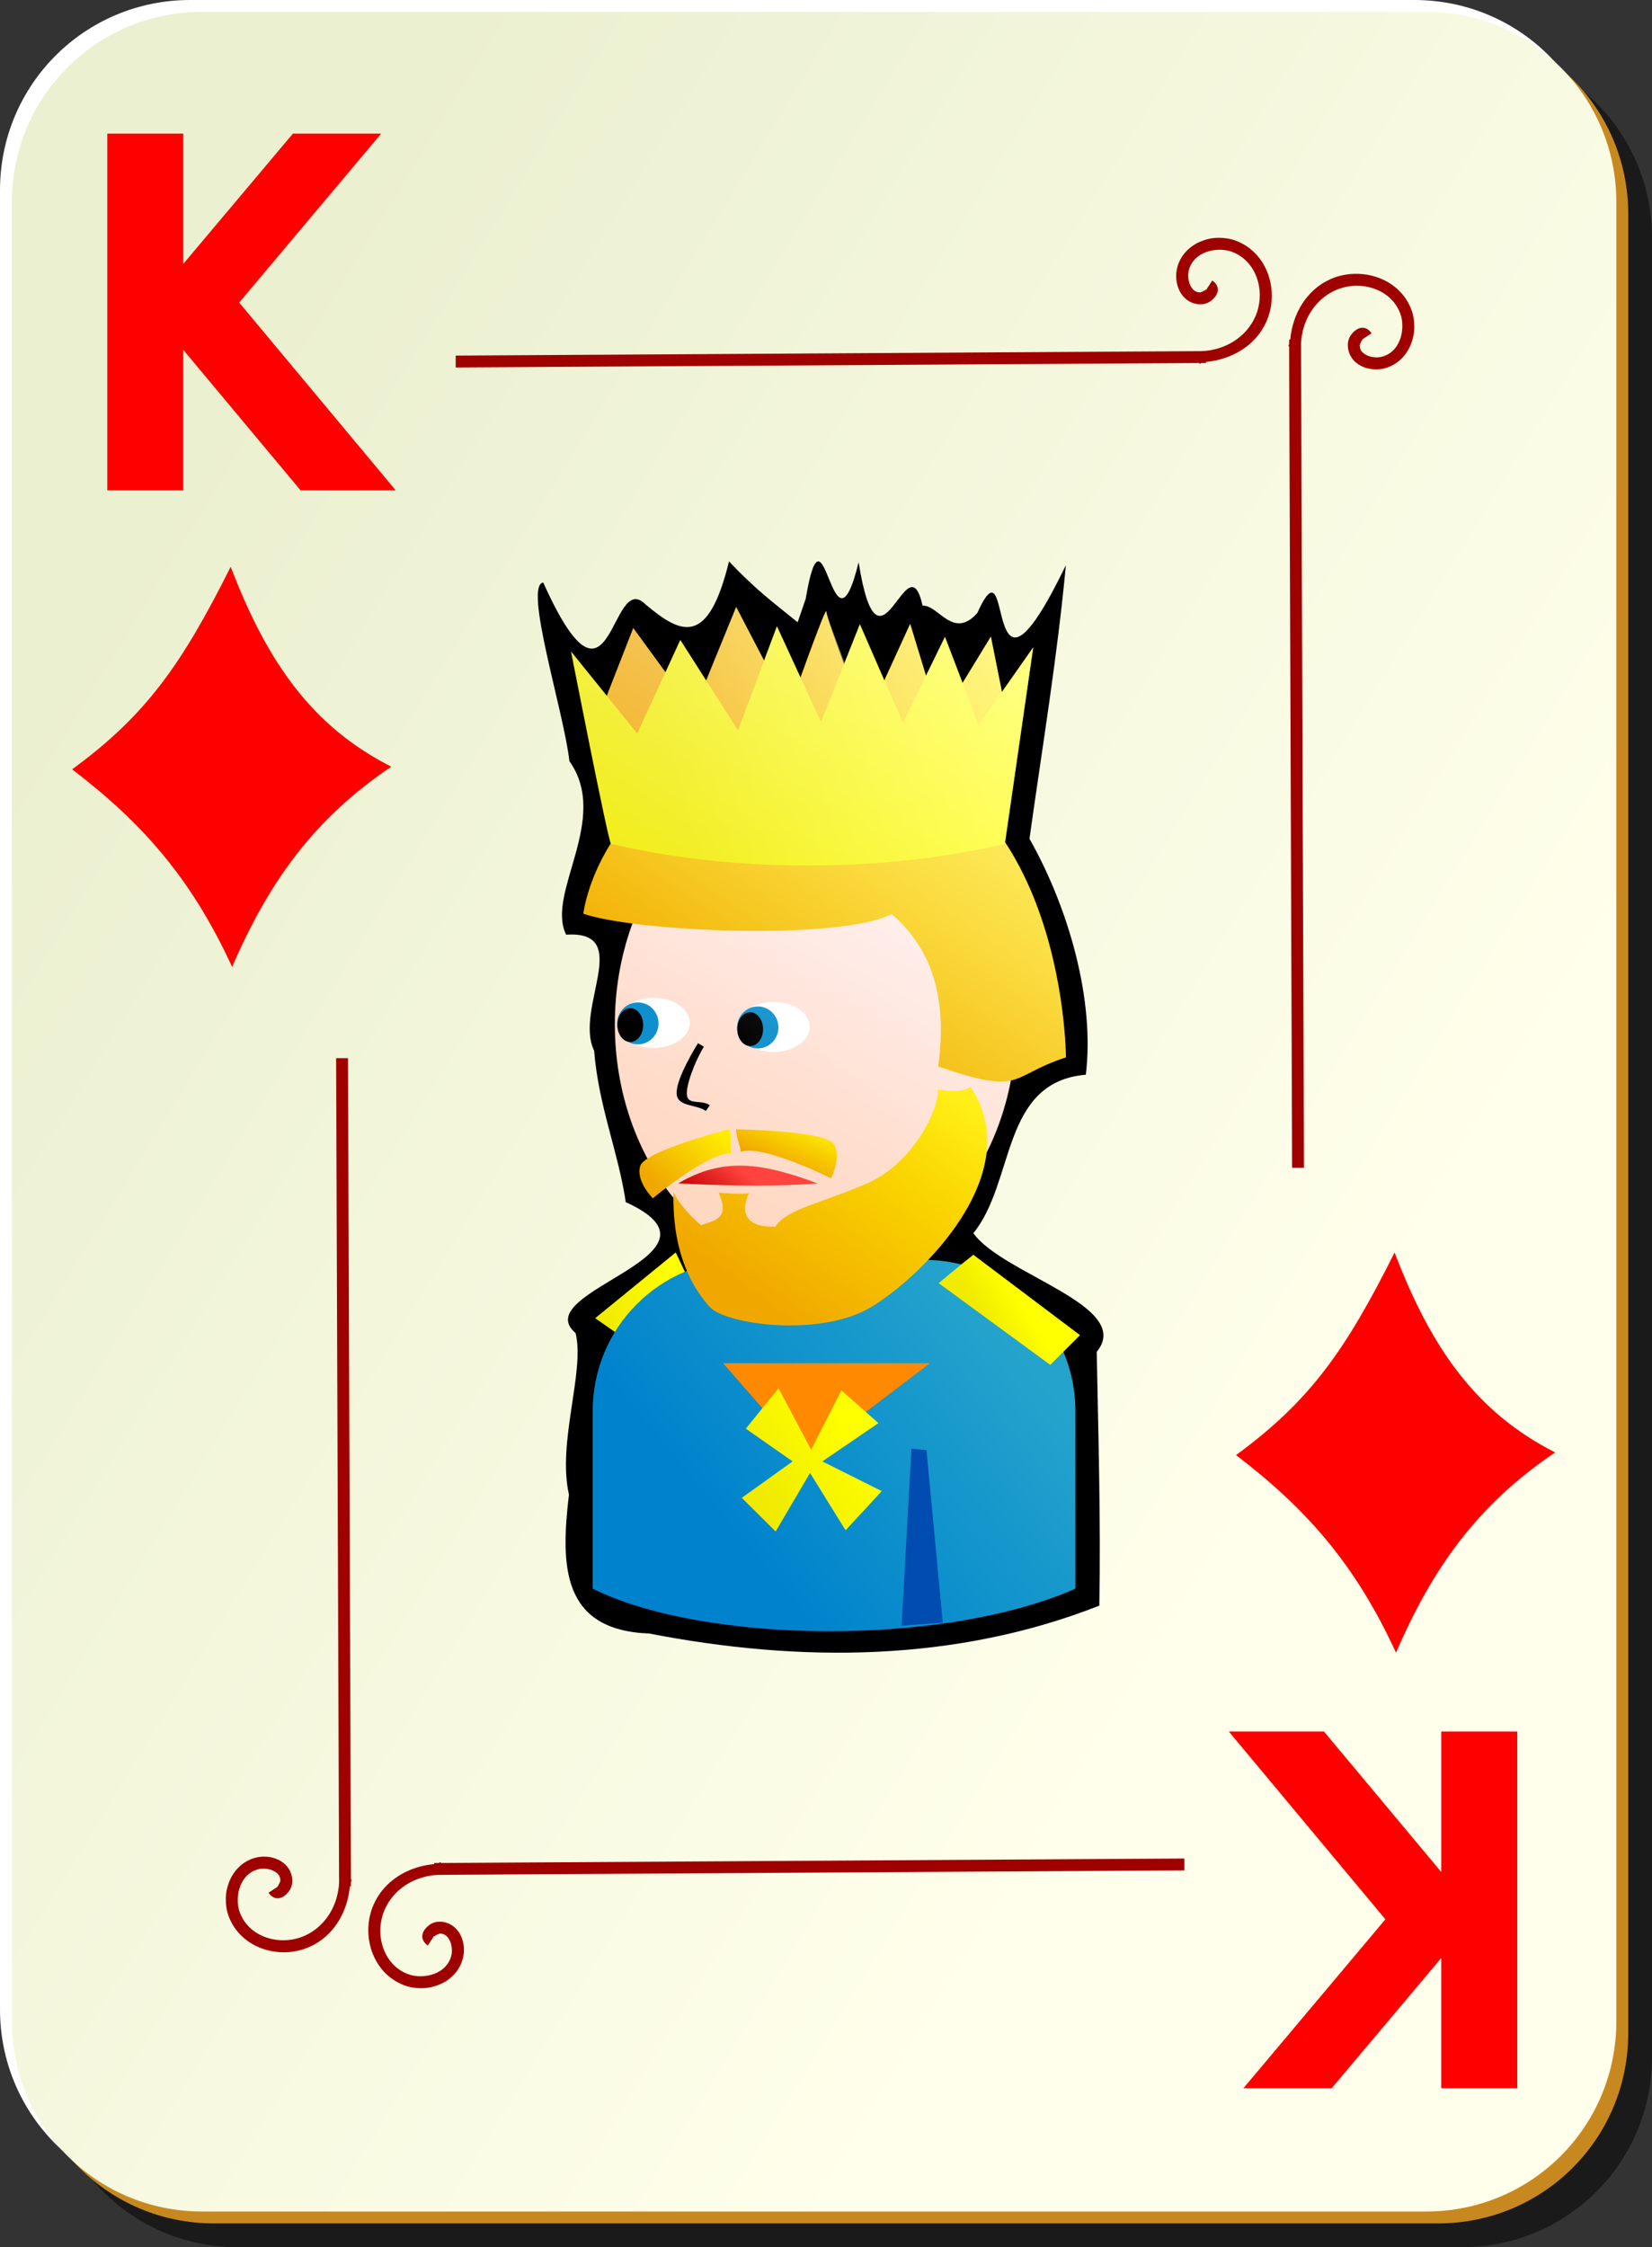 <?xml version="1.0" encoding="UTF-8" standalone="no"?>
<!-- Created with Inkscape (http://www.inkscape.org/) -->

<svg
   xmlns:dc="http://purl.org/dc/elements/1.1/"
   xmlns:cc="http://creativecommons.org/ns#"
   xmlns:rdf="http://www.w3.org/1999/02/22-rdf-syntax-ns#"
   xmlns:svg="http://www.w3.org/2000/svg"
   xmlns="http://www.w3.org/2000/svg"
   xmlns:xlink="http://www.w3.org/1999/xlink"
   xmlns:sodipodi="http://sodipodi.sourceforge.net/DTD/sodipodi-0.dtd"
   xmlns:inkscape="http://www.inkscape.org/namespaces/inkscape"
   width="139"
   height="189"
   id="svg23580"
   version="1.1"
   inkscape:version="0.48.0 r9654"
   sodipodi:docname="kd.svg">
  <rect width="100%" height="100%" fill="#333333" stroke="none"/>
  <defs
     id="defs23582">
    <linearGradient
       inkscape:collect="always"
       xlink:href="#linearGradient2060-1"
       id="linearGradient17412"
       gradientUnits="userSpaceOnUse"
       gradientTransform="translate(0,-1)"
       x1="2"
       y1="63.1"
       x2="109"
       y2="128.695" />
    <linearGradient
       id="linearGradient2060-1">
      <stop
         style="stop-color:#ebf0d0;stop-opacity:1;"
         offset="0"
         id="stop2062-0" />
      <stop
         style="stop-color:#ffffeb;stop-opacity:1;"
         offset="1"
         id="stop2064-0" />
    </linearGradient>
    <linearGradient
       y2="256.18"
       x2="484.796"
       y1="437.499"
       x1="356.442"
       gradientTransform="matrix(0.187,0,0,0.145,-43.32,111.049)"
       gradientUnits="userSpaceOnUse"
       id="linearGradient12984"
       xlink:href="#linearGradient3857-6"
       inkscape:collect="always" />
    <linearGradient
       id="linearGradient3857-6">
      <stop
         style="stop-color:#ffd8c1;stop-opacity:1;"
         offset="0"
         id="stop3859-1" />
      <stop
         style="stop-color:#ffeded;stop-opacity:1;"
         offset="1"
         id="stop3861-6" />
    </linearGradient>
    <linearGradient
       y2="101.982"
       x2="32.217"
       y1="103.131"
       x1="25.75"
       gradientTransform="translate(-13.627,78.294)"
       gradientUnits="userSpaceOnUse"
       id="linearGradient12986"
       xlink:href="#linearGradient5407-0"
       inkscape:collect="always" />
    <linearGradient
       id="linearGradient5407-0">
      <stop
         style="stop-color:#f0eb00;stop-opacity:1;"
         offset="0"
         id="stop5409-8" />
      <stop
         style="stop-color:#ffff00;stop-opacity:1;"
         offset="1"
         id="stop5411-3" />
    </linearGradient>
    <linearGradient
       y2="415.539"
       x2="449.323"
       y1="540.539"
       x1="298.986"
       gradientTransform="matrix(0.145,0,0,0.145,-20.925,121.69)"
       gradientUnits="userSpaceOnUse"
       id="linearGradient12988"
       xlink:href="#linearGradient3865"
       inkscape:collect="always" />
    <linearGradient
       id="linearGradient3865">
      <stop
         style="stop-color:#0083cc;stop-opacity:1;"
         offset="0"
         id="stop3867" />
      <stop
         style="stop-color:#24a4cc;stop-opacity:1;"
         offset="1"
         id="stop3869" />
    </linearGradient>
    <linearGradient
       y2="161.753"
       x2="42.005"
       y1="191.004"
       x1="15.552"
       gradientTransform="scale(1.193,0.838)"
       gradientUnits="userSpaceOnUse"
       id="linearGradient12990"
       xlink:href="#linearGradient5417-6"
       inkscape:collect="always" />
    <linearGradient
       id="linearGradient5417-6">
      <stop
         id="stop5419-1"
         offset="0"
         style="stop-color:#f0a700;stop-opacity:1;" />
      <stop
         id="stop5421-7"
         offset="1"
         style="stop-color:#ffed00;stop-opacity:1;" />
    </linearGradient>
    <linearGradient
       y2="322.139"
       x2="312.092"
       y1="346.327"
       x1="294.246"
       gradientTransform="matrix(0.145,0,0,0.145,-20.527,124.383)"
       gradientUnits="userSpaceOnUse"
       id="linearGradient12992"
       xlink:href="#linearGradient6214-2"
       inkscape:collect="always" />
    <linearGradient
       id="linearGradient6214-2">
      <stop
         style="stop-color:#c10000;stop-opacity:1;"
         offset="0"
         id="stop6216-9" />
      <stop
         style="stop-color:#ff433e;stop-opacity:1;"
         offset="1"
         id="stop6218-7" />
    </linearGradient>
    <linearGradient
       y2="191.221"
       x2="39.467"
       y1="209.021"
       x1="22.545"
       gradientTransform="scale(1.147,0.871)"
       gradientUnits="userSpaceOnUse"
       id="linearGradient12994"
       xlink:href="#linearGradient5417-6"
       inkscape:collect="always" />
    <linearGradient
       id="linearGradient23487">
      <stop
         id="stop23489"
         offset="0"
         style="stop-color:#f0a700;stop-opacity:1;" />
      <stop
         id="stop23491"
         offset="1"
         style="stop-color:#ffed00;stop-opacity:1;" />
    </linearGradient>
    <linearGradient
       y2="193.819"
       x2="20.21"
       y1="198.429"
       x1="15.083"
       gradientTransform="scale(1.152,0.868)"
       gradientUnits="userSpaceOnUse"
       id="linearGradient12996"
       xlink:href="#linearGradient5417-6"
       inkscape:collect="always" />
    <linearGradient
       id="linearGradient23494">
      <stop
         id="stop23496"
         offset="0"
         style="stop-color:#f0a700;stop-opacity:1;" />
      <stop
         id="stop23498"
         offset="1"
         style="stop-color:#ffed00;stop-opacity:1;" />
    </linearGradient>
    <linearGradient
       y2="240.326"
       x2="21.821"
       y1="243.976"
       x1="18.527"
       gradientTransform="scale(1.436,0.697)"
       gradientUnits="userSpaceOnUse"
       id="linearGradient12998"
       xlink:href="#linearGradient5417-6"
       inkscape:collect="always" />
    <linearGradient
       id="linearGradient23501">
      <stop
         id="stop23503"
         offset="0"
         style="stop-color:#f0a700;stop-opacity:1;" />
      <stop
         id="stop23505"
         offset="1"
         style="stop-color:#ffed00;stop-opacity:1;" />
    </linearGradient>
    <linearGradient
       y2="51.181"
       x2="60"
       y1="58.34"
       x1="32.464"
       gradientTransform="translate(-13.627,78.294)"
       gradientUnits="userSpaceOnUse"
       id="linearGradient13000"
       xlink:href="#linearGradient5417-6"
       inkscape:collect="always" />
    <linearGradient
       id="linearGradient23508">
      <stop
         id="stop23510"
         offset="0"
         style="stop-color:#f0a700;stop-opacity:1;" />
      <stop
         id="stop23512"
         offset="1"
         style="stop-color:#ffed00;stop-opacity:1;" />
    </linearGradient>
    <linearGradient
       y2="56.605"
       x2="60.723"
       y1="63.942"
       x1="32.969"
       gradientTransform="translate(-13.627,78.294)"
       gradientUnits="userSpaceOnUse"
       id="linearGradient13002"
       xlink:href="#linearGradient5407-0"
       inkscape:collect="always" />
    <linearGradient
       id="linearGradient23515">
      <stop
         style="stop-color:#f0eb00;stop-opacity:1;"
         offset="0"
         id="stop23517" />
      <stop
         style="stop-color:#ffff00;stop-opacity:1;"
         offset="1"
         id="stop23519" />
    </linearGradient>
    <linearGradient
       y2="103.148"
       x2="61.035"
       y1="104.916"
       x1="58.248"
       gradientTransform="translate(-13.627,78.294)"
       gradientUnits="userSpaceOnUse"
       id="linearGradient13004"
       xlink:href="#linearGradient5407-0"
       inkscape:collect="always" />
    <linearGradient
       id="linearGradient23522">
      <stop
         style="stop-color:#f0eb00;stop-opacity:1;"
         offset="0"
         id="stop23524" />
      <stop
         style="stop-color:#ffff00;stop-opacity:1;"
         offset="1"
         id="stop23526" />
    </linearGradient>
    <linearGradient
       y2="110.928"
       x2="43.598"
       y1="116.761"
       x1="36.313"
       gradientTransform="translate(-10.307,81.413)"
       gradientUnits="userSpaceOnUse"
       id="linearGradient13006"
       xlink:href="#linearGradient5407-0"
       inkscape:collect="always" />
    <linearGradient
       id="linearGradient23529">
      <stop
         style="stop-color:#f0eb00;stop-opacity:1;"
         offset="0"
         id="stop23531" />
      <stop
         style="stop-color:#ffff00;stop-opacity:1;"
         offset="1"
         id="stop23533" />
    </linearGradient>
    <linearGradient
       y2="346.667"
       x2="361.498"
       y1="-31.93"
       x1="688.304"
       gradientTransform="matrix(0.187,0,0,0.145,-43.318,111.048)"
       gradientUnits="userSpaceOnUse"
       id="linearGradient13008"
       xlink:href="#linearGradient2580-0"
       inkscape:collect="always" />
    <linearGradient
       inkscape:collect="always"
       id="linearGradient2580-0">
      <stop
         style="stop-color:#ffffff;stop-opacity:1;"
         offset="0"
         id="stop2582-8" />
      <stop
         style="stop-color:#ffffff;stop-opacity:0;"
         offset="1"
         id="stop2584-4" />
    </linearGradient>
  </defs>
  <sodipodi:namedview
     id="base"
     pagecolor="#ffffff"
     bordercolor="#666666"
     borderopacity="1.0"
     inkscape:pageopacity="0.0"
     inkscape:pageshadow="2"
     inkscape:zoom="0.35"
     inkscape:cx="-52.64286"
     inkscape:cy="63.071427"
     inkscape:document-units="px"
     inkscape:current-layer="layer1"
     showgrid="false"
     fit-margin-top="0"
     fit-margin-left="0"
     fit-margin-right="0"
     fit-margin-bottom="0"
     inkscape:window-width="515"
     inkscape:window-height="459"
     inkscape:window-x="292"
     inkscape:window-y="256"
     inkscape:window-maximized="0" />
  <g
     inkscape:label="Layer 1"
     inkscape:groupmode="layer"
     id="layer1"
     transform="translate(-427.643,-406.434)">
    <g
       id="g23410"
       transform="translate(426.643,405.434)"
       inkscape:export-xdpi="28.49"
       inkscape:export-ydpi="28.49"
       inkscape:export-filename="/home/milez/Desktop/casinotest/kd.png">
      <g
         id="layer1-8"
         inkscape:label="Layer 1">
        <g
           id="g1344-1">
          <g
             id="g5630-4">
            <path
               id="rect2070-6"
               d="m 21,5 103,0 c 8.864,0 16,7.136 16,16 l 0,153 c 0,8.864 -7.136,16 -16,16 L 21,190 C 12.136,190 5,182.864 5,174 L 5,21 C 5,12.136 12.136,5 21,5 z"
               style="fill:#000000;fill-opacity:0.498;stroke:none"
               inkscape:connector-curvature="0" />
            <path
               id="rect1300-9"
               d="m 17,1 103,0 c 8.864,0 16,7.136 16,16 l 0,153 c 0,8.864 -7.136,16 -16,16 L 17,186 C 8.136,186 1,178.864 1,170 L 1,17 C 1,8.136 8.136,1 17,1 z"
               style="fill:#ffffff;fill-opacity:1;stroke:none"
               inkscape:connector-curvature="0" />
            <path
               id="path5624-2"
               d="m 19,3 103,0 c 8.864,0 16,7.136 16,16 l 0,153 c 0,8.864 -7.136,16 -16,16 L 19,188 C 10.136,188 3,180.864 3,172 L 3,19 C 3,10.136 10.136,3 19,3 z"
               style="fill:#c7891f;fill-opacity:1;stroke:none"
               inkscape:connector-curvature="0" />
            <path
               id="rect1306-3"
               d="m 18,2 103,0 c 8.864,0 16,7.136 16,16 l 0,153 c 0,8.864 -7.136,16 -16,16 L 18,187 C 9.136,187 2,179.864 2,171 L 2,18 C 2,9.136 9.136,2 18,2 z"
               style="fill:url(#linearGradient17412);fill-opacity:1;stroke:none"
               inkscape:connector-curvature="0" />
          </g>
          <path
             style="fill:#9f0000;fill-opacity:1;fill-rule:evenodd;stroke:none"
             d="m 103.531,21 c -0.497,0.002 -0.973,0.099 -1.438,0.281 -0.93,0.364 -1.738,1.111 -2.031,2.188 -0.176,0.645 -0.123,1.381 0.188,2 0.31,0.619 0.932,1.119 1.75,1.125 0.476,0.003 0.85,-0.196 1.156,-0.531 0.153,-0.168 0.313,-0.416 0.312,-0.719 -9.1e-4,-0.303 -0.21,-0.583 -0.469,-0.75 l -0.531,0.812 c 0.07,0.045 1.7e-4,-0.005 0,-0.062 -1.8e-4,-0.058 0.017,-0.022 -0.031,0.031 -0.097,0.106 -0.455,0.219 -0.438,0.219 -0.423,-0.003 -0.655,-0.217 -0.844,-0.594 -0.189,-0.377 -0.227,-0.905 -0.125,-1.281 0.204,-0.751 0.718,-1.231 1.406,-1.5 0.688,-0.269 1.552,-0.298 2.25,-0.031 2.116,0.808 2.825,3.429 1.938,5.438 -0.779,1.764 -2.581,2.83 -4.5,2.906 l -62.781,0.375 0,1 62.562,-0.375 0,0.062 c 0.078,3.5e-4 0.141,-0.06 0.219,-0.062 l 0.344,0 0,-0.094 c 2.163,-0.194 4.191,-1.362 5.094,-3.406 C 108.663,25.539 107.706,22.283 105,21.25 104.528,21.07 104.029,20.998 103.531,21 z m 11.406,3.031 c -0.672,0.023 -1.346,0.162 -1.969,0.438 -2.044,0.903 -3.212,2.93 -3.406,5.094 l -0.094,0 0,0.344 c -0.003,0.078 -0.063,0.141 -0.062,0.219 l 0.062,0 0.25,69.094 1,0 -0.25,-69.312 c 0.077,-1.919 1.142,-3.721 2.906,-4.5 2.008,-0.887 4.63,-0.178 5.438,1.938 0.266,0.698 0.238,1.562 -0.031,2.25 -0.269,0.688 -0.749,1.202 -1.5,1.406 -0.376,0.102 -0.905,0.064 -1.281,-0.125 -0.377,-0.189 -0.591,-0.421 -0.594,-0.844 1.2e-4,0.017 0.113,-0.341 0.219,-0.438 0.053,-0.048 0.089,-0.031 0.031,-0.031 -0.058,-1.7e-4 -0.108,-0.07 -0.062,0 l 0.812,-0.531 c -0.167,-0.259 -0.447,-0.468 -0.75,-0.469 -0.303,-9.1e-4 -0.551,0.159 -0.719,0.312 -0.335,0.306 -0.535,0.681 -0.531,1.156 0.006,0.818 0.506,1.44 1.125,1.75 0.619,0.31 1.355,0.363 2,0.188 1.076,-0.293 1.824,-1.101 2.188,-2.031 0.182,-0.465 0.279,-0.94 0.281,-1.438 0.002,-0.497 -0.07,-0.996 -0.25,-1.469 -0.775,-2.029 -2.797,-3.068 -4.812,-3 z M 29.281,90 l 0.25,69.312 c -0.077,1.919 -1.142,3.721 -2.906,4.5 -2.008,0.887 -4.63,0.178 -5.438,-1.938 -0.266,-0.698 -0.238,-1.562 0.031,-2.25 0.269,-0.688 0.749,-1.202 1.5,-1.406 0.376,-0.102 0.905,-0.064 1.281,0.125 0.377,0.189 0.591,0.421 0.594,0.844 -1.2e-4,-0.018 -0.113,0.341 -0.219,0.438 -0.053,0.049 -0.089,0.031 -0.031,0.031 0.058,1.7e-4 0.108,0.07 0.062,0 l -0.812,0.531 c 0.167,0.259 0.447,0.468 0.75,0.469 0.303,9.1e-4 0.551,-0.159 0.719,-0.312 0.335,-0.306 0.535,-0.681 0.531,-1.156 -0.006,-0.818 -0.506,-1.44 -1.125,-1.75 -0.619,-0.31 -1.355,-0.363 -2,-0.188 -1.076,0.293 -1.824,1.101 -2.188,2.031 -0.182,0.465 -0.279,0.94 -0.281,1.438 -0.002,0.497 0.07,0.996 0.25,1.469 1.033,2.706 4.289,3.663 6.781,2.562 2.044,-0.903 3.212,-2.93 3.406,-5.094 l 0.094,0 0,-0.344 c 0.003,-0.078 0.063,-0.141 0.062,-0.219 l -0.062,0 -0.25,-69.094 -1,0 z m 71.375,67.312 -62.562,0.375 0,-0.062 c -0.078,-3.5e-4 -0.141,0.06 -0.219,0.062 l -0.344,0 0,0.094 c -2.163,0.194 -4.191,1.362 -5.094,3.406 -1.101,2.492 -0.143,5.748 2.562,6.781 0.472,0.18 0.971,0.252 1.469,0.25 0.497,-0.002 0.973,-0.099 1.438,-0.281 0.93,-0.364 1.738,-1.111 2.031,-2.188 0.176,-0.645 0.123,-1.381 -0.188,-2 -0.31,-0.619 -0.932,-1.119 -1.75,-1.125 -0.476,-0.003 -0.85,0.196 -1.156,0.531 -0.153,0.168 -0.313,0.416 -0.312,0.719 9.09e-4,0.303 0.21,0.583 0.469,0.75 l 0.531,-0.812 c -0.07,-0.045 -1.7e-4,0.005 0,0.062 1.79e-4,0.058 -0.017,0.022 0.031,-0.031 0.097,-0.106 0.455,-0.219 0.438,-0.219 0.423,0.003 0.655,0.217 0.844,0.594 0.189,0.377 0.227,0.905 0.125,1.281 -0.204,0.751 -0.718,1.231 -1.406,1.5 -0.688,0.269 -1.552,0.298 -2.25,0.031 -2.116,-0.808 -2.825,-3.429 -1.938,-5.438 0.779,-1.764 2.581,-2.83 4.5,-2.906 l 62.781,-0.375 0,-1 z"
             id="path2869-7"
             inkscape:connector-curvature="0" />
        </g>
        <g
           transform="translate(152.037,99.567)"
           id="g5202-8">
          <g
             transform="translate(351.5,184.5)"
             id="g5581-7" />
        </g>
      </g>
      <path
         d="m 10.027,12.24 6.396,0 0,10.951 9.22,-10.951 7.426,0 -11.945,14.206 13.174,15.794 -8.008,0 -9.868,-11.815 0,11.815 -6.396,0 0,-30"
         style="font-size:37.419px;font-style:normal;font-variant:normal;font-weight:bold;font-stretch:normal;writing-mode:lr-tb;text-anchor:start;fill:#ff0000;fill-opacity:1;stroke:none;font-family:Bitstream Vera Sans"
         id="text1481-8"
         inkscape:connector-curvature="0" />
      <path
         d="m 128.663,176.63 -6.396,0 0,-10.951 -9.22,10.951 -7.426,0 11.945,-14.206 -13.174,-15.794 8.008,0 9.868,11.815 0,-11.815 6.396,0 0,30"
         style="font-size:37.419px;font-style:normal;font-variant:normal;font-weight:bold;font-stretch:normal;writing-mode:lr-tb;text-anchor:start;fill:#ff0000;fill-opacity:1;stroke:none;font-family:Bitstream Vera Sans"
         id="text4064-0"
         inkscape:connector-curvature="0" />
      <path
         d="M 20.41,48.665 C 16.284,56.91 13.275,61.163 7.07,65.705 12.942,70.192 17.083,74.829 20.53,82.325 23.609,75.204 27.377,69.895 33.92,65.482 27.338,62.133 23.527,56.828 20.41,48.665 z"
         style="fill:#ff0000;fill-opacity:1;fill-rule:evenodd;stroke:none"
         id="path1608"
         inkscape:connector-curvature="0" />
      <path
         d="m 118.34,106.34 c -4.126,8.245 -7.134,12.498 -13.34,17.04 5.872,4.487 10.013,9.124 13.46,16.62 3.079,-7.121 6.846,-12.43 13.39,-16.843 -6.582,-3.349 -10.393,-8.654 -13.51,-16.817 z"
         style="fill:#ff0000;fill-opacity:1;fill-rule:evenodd;stroke:none"
         id="path1518"
         inkscape:connector-curvature="0" />
      <g
         transform="matrix(1,0,0,1,39.249,-71.25)"
         id="g3838">
        <path
           style="fill:#000000;fill-opacity:1;stroke:none"
           d="m 28.869,124.589 c -1.984,-1.621 -3.418,-2.631 -5.778,-5.119 -1.766,7.185 -4.002,6.154 -7.028,3.611 -3.019,-3.036 -2.781,11.103 -8.603,-1.836 -1.678,0.23 1.738,10.879 2.201,15.019 3.469,4.894 -2.011,11.096 -0.276,14.598 5.737,-0.376 0.64,6.226 2.358,9.76 0.373,4.68 2.021,8.457 2.661,12.734 9.696,4.431 -8.42,7.463 -4.221,11.013 0.795,3.266 -1.559,9.169 -0.56,13.581 -0.712,5.999 -0.627,11.414 6.75,11.688 12.781,2.479 25.817,2.394 37.875,-2.344 0.135,-6.987 -0.095,-14.906 -0.219,-21.344 3.165,-3.864 -7.895,-6.498 -10.38,-9.982 3.527,-4.321 2.31,-12.724 9.464,-13.327 0.759,-6.259 -1.414,-13.959 -4.741,-19.847 1.07,-7.66 2.343,-15.295 3.062,-23 -7.17,14.794 -4.284,-3.014 -7.451,4.013 -2.051,2.307 -3.298,-0.73 -4.604,-0.61 -1.296,-5.818 -3.648,7.245 -5.383,-3.653 -2.244,9.141 -2.866,-6.302 -4.453,3.072 l -0.677,1.973 z"
           id="path1515"
           sodipodi:nodetypes="cccccccccccccccccccccc"
           inkscape:connector-curvature="0" />
        <path
           id="path1519"
           d="m 47.252,158.397 c 0,11.413 -7.564,20.676 -16.884,20.676 -9.32,0 -16.884,-9.263 -16.884,-20.676 0,-11.413 7.564,-20.676 16.884,-20.676 9.32,0 16.884,9.263 16.884,20.676 z"
           style="fill:url(#linearGradient12984);fill-opacity:1;stroke:none"
           inkscape:connector-curvature="0" />
        <path
           style="fill:url(#linearGradient12986);fill-opacity:1;fill-rule:evenodd;stroke:none"
           d="m 13.873,184.544 -2.045,-1.427 6.78,-5.53 1.515,3.207 c 0,0 -5.919,4.019 -6.25,3.75 z"
           id="path1521"
           sodipodi:nodetypes="ccccc"
           inkscape:connector-curvature="0" />
        <path
           sodipodi:nodetypes="ccccccc"
           id="path1523"
           d="m 24.343,178.211 c -7.049,0 -12.725,5.676 -12.725,12.725 l 0,14.929 c 9.38,4.649 29.526,4.894 40.619,0 l 0,-14.929 c 0,-7.049 -5.676,-12.725 -12.725,-12.725 l -15.169,0 z"
           style="fill:url(#linearGradient12988);fill-opacity:1;stroke:none"
           inkscape:connector-curvature="0" />
        <path
           sodipodi:nodetypes="cccccc"
           id="path1525"
           d="m 10.83,149.095 c 0,0 1.698,-14.375 20.612,-14.41 19.976,0.82 19.997,26.496 19.997,26.496 -4.853,1.577 -3.505,3.258 -10.747,0.76 0.792,-5.699 -0.499,-9.879 -3.925,-12.815 -4.269,2.239 -21.564,1.504 -25.937,-0.03 z"
           style="fill:url(#linearGradient12990);fill-opacity:1;fill-rule:evenodd;stroke:none"
           inkscape:connector-curvature="0" />
        <g
           transform="matrix(0.145,0,0,0.098,-20.725,135.113)"
           id="g1527">
          <path
             id="path1529"
             d="m 353,245.862 c 0,11.868 -9.408,21.5 -21,21.5 -11.592,0 -21,-9.632 -21,-21.5 0,-11.868 9.408,-21.5 21,-21.5 11.592,0 21,9.632 21,21.5 z"
             style="fill:#ffffff;fill-opacity:1;stroke:none"
             transform="translate(-4,-6)"
             inkscape:connector-curvature="0" />
          <path
             id="path1531"
             d="m 353,245.862 c 0,11.868 -9.408,21.5 -21,21.5 -11.592,0 -21,-9.632 -21,-21.5 0,-11.868 9.408,-21.5 21,-21.5 11.592,0 21,9.632 21,21.5 z"
             style="fill:#0f90cc;fill-opacity:1;stroke:none"
             transform="matrix(0.571,0,0,0.837,129.286,34.524)"
             inkscape:connector-curvature="0" />
          <path
             id="path1533"
             d="m 353,245.862 c 0,11.868 -9.408,21.5 -21,21.5 -11.592,0 -21,-9.632 -21,-21.5 0,-11.868 9.408,-21.5 21,-21.5 11.592,0 21,9.632 21,21.5 z"
             style="fill:#000000;fill-opacity:1;stroke:none"
             transform="matrix(0.357,0,0,0.674,195.929,76.048)"
             inkscape:connector-curvature="0" />
        </g>
        <g
           transform="matrix(0.145,0,0,0.098,-30.814,134.772)"
           id="g1535">
          <path
             id="path1537"
             d="m 353,245.862 c 0,11.868 -9.408,21.5 -21,21.5 -11.592,0 -21,-9.632 -21,-21.5 0,-11.868 9.408,-21.5 21,-21.5 11.592,0 21,9.632 21,21.5 z"
             style="fill:#ffffff;fill-opacity:1;stroke:none"
             transform="translate(-4,-6)"
             inkscape:connector-curvature="0" />
          <path
             id="path1539"
             d="m 353,245.862 c 0,11.868 -9.408,21.5 -21,21.5 -11.592,0 -21,-9.632 -21,-21.5 0,-11.868 9.408,-21.5 21,-21.5 11.592,0 21,9.632 21,21.5 z"
             style="fill:#0f90cc;fill-opacity:1;stroke:none"
             transform="matrix(0.571,0,0,0.837,129.286,34.524)"
             inkscape:connector-curvature="0" />
          <path
             id="path1541"
             d="m 353,245.862 c 0,11.868 -9.408,21.5 -21,21.5 -11.592,0 -21,-9.632 -21,-21.5 0,-11.868 9.408,-21.5 21,-21.5 11.592,0 21,9.632 21,21.5 z"
             style="fill:#000000;fill-opacity:1;stroke:none"
             transform="matrix(0.357,0,0,0.674,195.929,76.048)"
             inkscape:connector-curvature="0" />
        </g>
        <path
           sodipodi:nodetypes="ccc"
           id="path1543"
           d="m 18.818,171.779 c 2.92,0.139 7.302,0.336 11.728,0 -4.654,-1.718 -7.921,-2.246 -11.728,0 z"
           style="fill:url(#linearGradient12992);fill-opacity:1;fill-rule:evenodd;stroke:none"
           inkscape:connector-curvature="0" />
        <path
           sodipodi:nodetypes="ccccc"
           id="path1545"
           d="m 38.441,194.09 1.264,0.123 1.371,14.513 -3.465,0.25 0.83,-14.886 z"
           style="fill:#004cb0;fill-opacity:1;stroke:none"
           inkscape:connector-curvature="0" />
        <path
           style="fill:#000000;fill-opacity:1;fill-rule:evenodd;stroke:none"
           d="m 20.48,159.989 c -0.792,1.287 -1.945,3.402 -1.781,4.375 0.164,0.972 1.652,0.762 2.442,1.323 l 0.331,-0.478 c -0.695,-0.493 -1.783,-0.008 -1.918,-0.808 -0.135,-0.8 0.681,-2.915 1.422,-4.118 l -0.496,-0.294 z"
           id="path1547"
           sodipodi:nodetypes="ccccccc"
           inkscape:connector-curvature="0" />
        <path
           style="fill:url(#linearGradient12994);fill-opacity:1;fill-rule:evenodd;stroke:none"
           d="m 22.215,172.572 c 1.104,2.337 -0.668,2.358 -1.458,2.731 -0.614,-0.461 -1.93,-1.829 -2.338,-2.785 -0.128,5.307 1.725,8.203 3.068,9.669 1.344,1.466 9.282,2.565 13.557,0 4.275,-2.565 13.239,-11.336 8.362,-18.518 -0.668,0.465 -1.884,0.363 -2.744,0.197 0.122,1.588 -2.019,6.19 -5.927,7.9 -3.908,1.71 -6.723,2.123 -7.752,3.656 -2.011,0.059 -3.134,-0.748 -2.222,-2.832 -0.491,0.161 -2.006,-0.021 -2.547,-0.018 z"
           id="path1549"
           sodipodi:nodetypes="ccccccccccc"
           inkscape:connector-curvature="0" />
        <path
           style="fill:url(#linearGradient12996);fill-opacity:1;fill-rule:evenodd;stroke:none"
           d="m 23.134,167.209 c 0,0 -7.085,1.824 -7.506,3.087 -0.421,1.263 1.052,2.736 1.052,2.736 0,0 4.63,-3.858 6.594,-3.788 -0.14,-0.491 0.07,-1.122 -0.14,-2.034 z"
           id="path1551"
           sodipodi:nodetypes="ccccc"
           inkscape:connector-curvature="0" />
        <path
           style="fill:url(#linearGradient12998);fill-opacity:1;fill-rule:evenodd;stroke:none"
           d="m 23.673,167.23 c 0,0 7.408,0.115 8.188,1.194 0.779,1.079 -0.186,2.925 -0.186,2.925 0,0 -5.742,-2.878 -7.595,-2.224 -0.013,-0.511 -0.335,-0.963 -0.407,-1.896 z"
           id="path1553"
           sodipodi:nodetypes="ccccc"
           inkscape:connector-curvature="0" />
        <path
           style="fill:url(#linearGradient13000);fill-opacity:1;fill-rule:evenodd;stroke:none"
           d="m 12.447,131.678 2.588,-6.604 5.088,6.97 3.573,-8.737 4.457,8.548 c 0,0 3.131,-8.841 3.131,-8.164 0,0.677 3.295,9.225 3.295,9.225 l 3.75,-8.195 2.49,8.106 4.303,-7.033 1.25,6.25 0,5 c 0,0 -27.5,1.25 -30,0 -2.5,-1.25 -4.014,-5.222 -3.927,-5.366 z"
           id="path1555"
           sodipodi:nodetypes="cccccccccccccc"
           inkscape:connector-curvature="0" />
        <path
           style="fill:url(#linearGradient13002);fill-opacity:1;fill-rule:evenodd;stroke:none"
           d="m 13.155,143.224 c 10.076,2.386 22.627,2.475 33.146,0 0,0 2.386,-16.529 2.386,-16.529 l -4.596,6.541 -2.828,-7.425 -3.536,7.248 -3.624,-8.309 -3.27,8.22 -3.712,-8.043 -3.27,8.75 -4.861,-7.601 -3.624,7.867 -5.568,-6.894 c 0,0 3.094,15.822 3.359,16.175 z"
           id="path1557"
           sodipodi:nodetypes="cccccccccccccc"
           inkscape:connector-curvature="0" />
        <path
           style="fill:url(#linearGradient13004);fill-opacity:1;fill-rule:evenodd;stroke:none"
           d="m 43.649,177.784 c -0.672,0.51 -2.917,2.386 -2.917,2.386 l 9.391,6.873 2.5,-2.5 -8.974,-6.76 z"
           id="path1559"
           sodipodi:nodetypes="ccccc"
           inkscape:connector-curvature="0" />
        <path
           style="fill:#ff8900;fill-opacity:1;fill-rule:evenodd;stroke:none"
           d="m 29.533,194.852 -6.942,-7.948 17.405,0 -10.463,7.948 z"
           id="path1561-2"
           inkscape:connector-curvature="0" />
        <path
           style="fill:url(#linearGradient13006);fill-opacity:1;fill-rule:evenodd;stroke:none"
           d="m 27.258,189.013 -2.754,3.396 3.939,2.753 -4.279,3.064 2.852,2.832 2.893,-4.924 2.99,4.823 3.043,-3.296 -5,-2.5 4.722,-3.22 -3.119,-2.753 -2.548,4.987 -2.74,-5.164 z"
           id="path1563"
           sodipodi:nodetypes="ccccccccccccc"
           inkscape:connector-curvature="0" />
        <path
           style="fill:url(#linearGradient13008);fill-opacity:1;stroke:none"
           d="m 23.688,123.292 -2.531,6.188 L 19,126.073 l -1.25,2.719 -2.719,-3.719 -2.219,5.688 -3,-3.719 c 0,0 3.079,15.834 3.344,16.188 0.01,0.002 0.022,-0.002 0.031,0 -1.945,3.095 -2.344,5.875 -2.344,5.875 0.867,0.304 2.506,0.557 4.188,0.781 -0.966,2.603 -1.531,5.456 -1.531,8.5 0,4.217 1.04,8.135 2.812,11.406 -0.24,0.173 -0.634,0.34 -0.688,0.5 -0.421,1.263 1.062,2.75 1.062,2.75 0,0 0.788,-0.563 1.188,-0.875 0.199,0.27 0.353,0.587 0.562,0.844 0.004,2.651 0.517,4.604 1.188,6.125 -0.079,0.031 -0.172,0.03 -0.25,0.062 l -0.75,-1.625 -6.781,5.531 1.844,1.312 c -1.185,1.934 -2.062,4.088 -2.062,6.531 l 0,14.906 c 6.012,2.98 16.36,3.926 26,3.094 l 0,0.031 3.438,-0.25 0,-0.031 c 4.135,-0.579 8.052,-1.46 11.188,-2.844 l 0,-14.906 c 0,-1.778 -0.378,-3.466 -1.031,-5 l 1.406,-1.406 -8.969,-6.75 c -0.237,0.18 -0.57,0.466 -1.031,0.844 -0.939,-0.235 -1.927,-0.391 -2.938,-0.406 2.438,-2.535 4.71,-5.749 5.062,-9.125 0.922,-1.851 1.62,-3.858 2.031,-6.031 1.254,-0.272 2.127,-1.084 4.656,-1.906 0,0 -0.041,-10.27 -5.125,-18.031 0.026,-0.182 2.375,-16.438 2.375,-16.438 l -2.625,3.75 -0.938,-4.656 -2.375,3.906 -1.5,-3.875 -1.594,3.25 -1.312,-4.344 -2.188,4.781 -2.062,-4.75 -1.281,3.219 c -0.761,-2.064 -1.531,-3.967 -1.531,-4.281 0,-0.464 -1.231,3.027 -2.156,5.594 l -2,-4.375 -1.094,2.875 -2.344,-4.5 z"
           id="path1565"
           inkscape:connector-curvature="0" />
      </g>
    </g>
  </g>
</svg>
